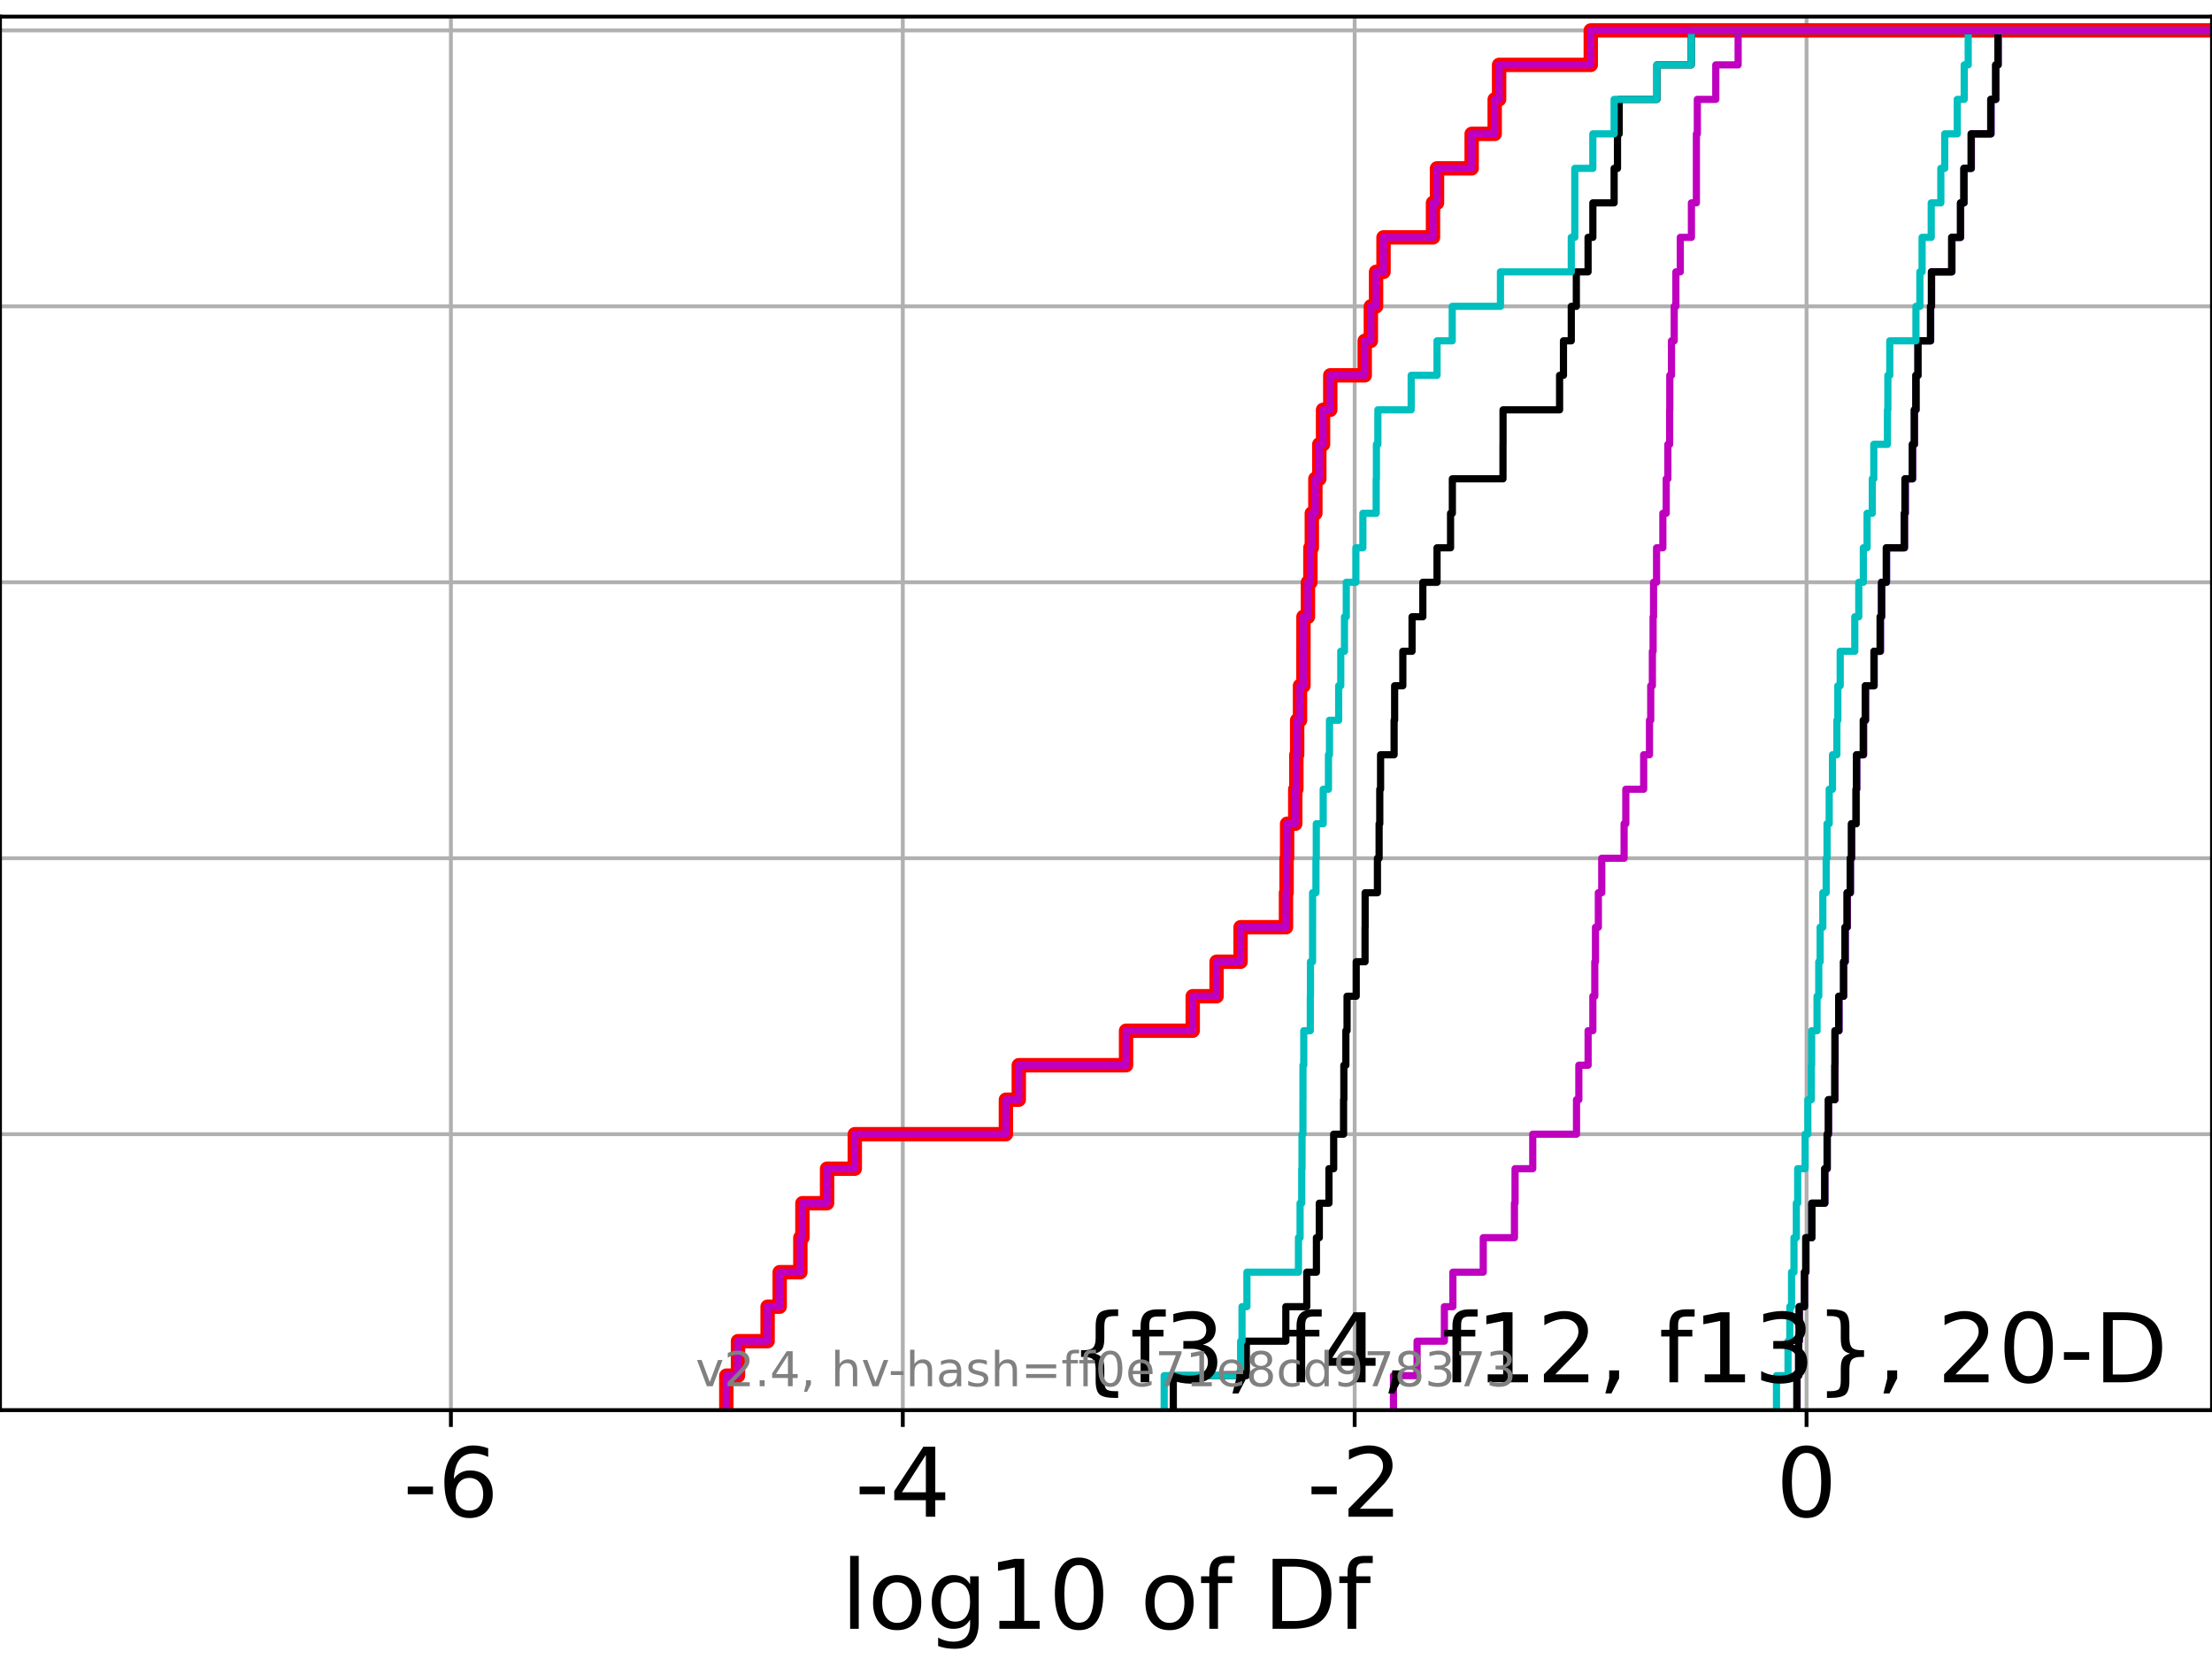 <?xml version="1.0" encoding="utf-8" standalone="no"?>
<!DOCTYPE svg PUBLIC "-//W3C//DTD SVG 1.1//EN"
  "http://www.w3.org/Graphics/SVG/1.1/DTD/svg11.dtd">
<!-- Created with matplotlib (https://matplotlib.org/) -->
<svg height="345.6pt" version="1.1" viewBox="0 0 460.8 345.6" width="460.8pt" xmlns="http://www.w3.org/2000/svg" xmlns:xlink="http://www.w3.org/1999/xlink">
 <defs>
  <style type="text/css">*{stroke-linecap:butt;stroke-linejoin:round;}</style>
 </defs>
 <g id="figure_1">
  <g id="patch_1">
   <path d="M 0 345.6 
L 460.8 345.6 
L 460.8 0 
L 0 0 
z
" style="fill:#ffffff;"/>
  </g>
  <g id="axes_1">
   <g id="patch_2">
    <path d="M 0 293.76 
L 460.8 293.76 
L 460.8 3.456 
L 0 3.456 
z
" style="fill:#ffffff;"/>
   </g>
   <g id="matplotlib.axis_1">
    <g id="xtick_1">
     <g id="line2d_1">
      <path clip-path="url(#pca3b26cb88)" d="M 93.932 293.76 
L 93.932 3.456 
" style="fill:none;stroke:#b0b0b0;stroke-linecap:square;stroke-width:0.8;"/>
     </g>
     <g id="line2d_2">
      <defs>
       <path d="M 0 0 
L 0 3.5 
" id="m9c72137c61" style="stroke:#000000;stroke-width:0.8;"/>
      </defs>
      <g>
       <use style="stroke:#000000;stroke-width:0.8;" x="93.932" xlink:href="#m9c72137c61" y="293.76"/>
      </g>
     </g>
     <g id="text_1">
      <!-- -6 -->
      <g transform="translate(83.962 315.957)scale(0.2 -0.2)">
       <defs>
        <path d="M 4.891 31.391 
L 31.203 31.391 
L 31.203 23.391 
L 4.891 23.391 
z
" id="DejaVuSans-45"/>
        <path d="M 33.016 40.375 
Q 26.375 40.375 22.484 35.828 
Q 18.609 31.297 18.609 23.391 
Q 18.609 15.531 22.484 10.953 
Q 26.375 6.391 33.016 6.391 
Q 39.656 6.391 43.531 10.953 
Q 47.406 15.531 47.406 23.391 
Q 47.406 31.297 43.531 35.828 
Q 39.656 40.375 33.016 40.375 
z
M 52.594 71.297 
L 52.594 62.312 
Q 48.875 64.062 45.094 64.984 
Q 41.312 65.922 37.594 65.922 
Q 27.828 65.922 22.672 59.328 
Q 17.531 52.734 16.797 39.406 
Q 19.672 43.656 24.016 45.922 
Q 28.375 48.188 33.594 48.188 
Q 44.578 48.188 50.953 41.516 
Q 57.328 34.859 57.328 23.391 
Q 57.328 12.156 50.688 5.359 
Q 44.047 -1.422 33.016 -1.422 
Q 20.359 -1.422 13.672 8.266 
Q 6.984 17.969 6.984 36.375 
Q 6.984 53.656 15.188 63.938 
Q 23.391 74.219 37.203 74.219 
Q 40.922 74.219 44.703 73.484 
Q 48.484 72.75 52.594 71.297 
z
" id="DejaVuSans-54"/>
       </defs>
       <use xlink:href="#DejaVuSans-45"/>
       <use x="36.084" xlink:href="#DejaVuSans-54"/>
      </g>
     </g>
    </g>
    <g id="xtick_2">
     <g id="line2d_3">
      <path clip-path="url(#pca3b26cb88)" d="M 188.067 293.76 
L 188.067 3.456 
" style="fill:none;stroke:#b0b0b0;stroke-linecap:square;stroke-width:0.8;"/>
     </g>
     <g id="line2d_4">
      <g>
       <use style="stroke:#000000;stroke-width:0.8;" x="188.067" xlink:href="#m9c72137c61" y="293.76"/>
      </g>
     </g>
     <g id="text_2">
      <!-- -4 -->
      <g transform="translate(178.097 315.957)scale(0.2 -0.2)">
       <defs>
        <path d="M 37.797 64.312 
L 12.891 25.391 
L 37.797 25.391 
z
M 35.203 72.906 
L 47.609 72.906 
L 47.609 25.391 
L 58.016 25.391 
L 58.016 17.188 
L 47.609 17.188 
L 47.609 0 
L 37.797 0 
L 37.797 17.188 
L 4.891 17.188 
L 4.891 26.703 
z
" id="DejaVuSans-52"/>
       </defs>
       <use xlink:href="#DejaVuSans-45"/>
       <use x="36.084" xlink:href="#DejaVuSans-52"/>
      </g>
     </g>
    </g>
    <g id="xtick_3">
     <g id="line2d_5">
      <path clip-path="url(#pca3b26cb88)" d="M 282.202 293.76 
L 282.202 3.456 
" style="fill:none;stroke:#b0b0b0;stroke-linecap:square;stroke-width:0.8;"/>
     </g>
     <g id="line2d_6">
      <g>
       <use style="stroke:#000000;stroke-width:0.8;" x="282.202" xlink:href="#m9c72137c61" y="293.76"/>
      </g>
     </g>
     <g id="text_3">
      <!-- -2 -->
      <g transform="translate(272.232 315.957)scale(0.2 -0.2)">
       <defs>
        <path d="M 19.188 8.297 
L 53.609 8.297 
L 53.609 0 
L 7.328 0 
L 7.328 8.297 
Q 12.938 14.109 22.625 23.891 
Q 32.328 33.688 34.812 36.531 
Q 39.547 41.844 41.422 45.531 
Q 43.312 49.219 43.312 52.781 
Q 43.312 58.594 39.234 62.25 
Q 35.156 65.922 28.609 65.922 
Q 23.969 65.922 18.812 64.312 
Q 13.672 62.703 7.812 59.422 
L 7.812 69.391 
Q 13.766 71.781 18.938 73 
Q 24.125 74.219 28.422 74.219 
Q 39.75 74.219 46.484 68.547 
Q 53.219 62.891 53.219 53.422 
Q 53.219 48.922 51.531 44.891 
Q 49.859 40.875 45.406 35.406 
Q 44.188 33.984 37.641 27.219 
Q 31.109 20.453 19.188 8.297 
z
" id="DejaVuSans-50"/>
       </defs>
       <use xlink:href="#DejaVuSans-45"/>
       <use x="36.084" xlink:href="#DejaVuSans-50"/>
      </g>
     </g>
    </g>
    <g id="xtick_4">
     <g id="line2d_7">
      <path clip-path="url(#pca3b26cb88)" d="M 376.338 293.76 
L 376.338 3.456 
" style="fill:none;stroke:#b0b0b0;stroke-linecap:square;stroke-width:0.8;"/>
     </g>
     <g id="line2d_8">
      <g>
       <use style="stroke:#000000;stroke-width:0.8;" x="376.338" xlink:href="#m9c72137c61" y="293.76"/>
      </g>
     </g>
     <g id="text_4">
      <!-- 0 -->
      <g transform="translate(369.975 315.957)scale(0.2 -0.2)">
       <defs>
        <path d="M 31.781 66.406 
Q 24.172 66.406 20.328 58.906 
Q 16.5 51.422 16.5 36.375 
Q 16.5 21.391 20.328 13.891 
Q 24.172 6.391 31.781 6.391 
Q 39.453 6.391 43.281 13.891 
Q 47.125 21.391 47.125 36.375 
Q 47.125 51.422 43.281 58.906 
Q 39.453 66.406 31.781 66.406 
z
M 31.781 74.219 
Q 44.047 74.219 50.516 64.516 
Q 56.984 54.828 56.984 36.375 
Q 56.984 17.969 50.516 8.266 
Q 44.047 -1.422 31.781 -1.422 
Q 19.531 -1.422 13.062 8.266 
Q 6.594 17.969 6.594 36.375 
Q 6.594 54.828 13.062 64.516 
Q 19.531 74.219 31.781 74.219 
z
" id="DejaVuSans-48"/>
       </defs>
       <use xlink:href="#DejaVuSans-48"/>
      </g>
     </g>
    </g>
    <g id="text_5">
     <!-- log10 of Df -->
     <g transform="translate(175.214 339.313)scale(0.2 -0.2)">
      <defs>
       <path d="M 9.422 75.984 
L 18.406 75.984 
L 18.406 0 
L 9.422 0 
z
" id="DejaVuSans-108"/>
       <path d="M 30.609 48.391 
Q 23.391 48.391 19.188 42.75 
Q 14.984 37.109 14.984 27.297 
Q 14.984 17.484 19.156 11.844 
Q 23.344 6.203 30.609 6.203 
Q 37.797 6.203 41.984 11.859 
Q 46.188 17.531 46.188 27.297 
Q 46.188 37.016 41.984 42.703 
Q 37.797 48.391 30.609 48.391 
z
M 30.609 56 
Q 42.328 56 49.016 48.375 
Q 55.719 40.766 55.719 27.297 
Q 55.719 13.875 49.016 6.219 
Q 42.328 -1.422 30.609 -1.422 
Q 18.844 -1.422 12.172 6.219 
Q 5.516 13.875 5.516 27.297 
Q 5.516 40.766 12.172 48.375 
Q 18.844 56 30.609 56 
z
" id="DejaVuSans-111"/>
       <path d="M 45.406 27.984 
Q 45.406 37.75 41.375 43.109 
Q 37.359 48.484 30.078 48.484 
Q 22.859 48.484 18.828 43.109 
Q 14.797 37.75 14.797 27.984 
Q 14.797 18.266 18.828 12.891 
Q 22.859 7.516 30.078 7.516 
Q 37.359 7.516 41.375 12.891 
Q 45.406 18.266 45.406 27.984 
z
M 54.391 6.781 
Q 54.391 -7.172 48.188 -13.984 
Q 42 -20.797 29.203 -20.797 
Q 24.469 -20.797 20.266 -20.094 
Q 16.062 -19.391 12.109 -17.922 
L 12.109 -9.188 
Q 16.062 -11.328 19.922 -12.344 
Q 23.781 -13.375 27.781 -13.375 
Q 36.625 -13.375 41.016 -8.766 
Q 45.406 -4.156 45.406 5.172 
L 45.406 9.625 
Q 42.625 4.781 38.281 2.391 
Q 33.938 0 27.875 0 
Q 17.828 0 11.672 7.656 
Q 5.516 15.328 5.516 27.984 
Q 5.516 40.672 11.672 48.328 
Q 17.828 56 27.875 56 
Q 33.938 56 38.281 53.609 
Q 42.625 51.219 45.406 46.391 
L 45.406 54.688 
L 54.391 54.688 
z
" id="DejaVuSans-103"/>
       <path d="M 12.406 8.297 
L 28.516 8.297 
L 28.516 63.922 
L 10.984 60.406 
L 10.984 69.391 
L 28.422 72.906 
L 38.281 72.906 
L 38.281 8.297 
L 54.391 8.297 
L 54.391 0 
L 12.406 0 
z
" id="DejaVuSans-49"/>
       <path id="DejaVuSans-32"/>
       <path d="M 37.109 75.984 
L 37.109 68.5 
L 28.516 68.5 
Q 23.688 68.5 21.797 66.547 
Q 19.922 64.594 19.922 59.516 
L 19.922 54.688 
L 34.719 54.688 
L 34.719 47.703 
L 19.922 47.703 
L 19.922 0 
L 10.891 0 
L 10.891 47.703 
L 2.297 47.703 
L 2.297 54.688 
L 10.891 54.688 
L 10.891 58.5 
Q 10.891 67.625 15.141 71.797 
Q 19.391 75.984 28.609 75.984 
z
" id="DejaVuSans-102"/>
       <path d="M 19.672 64.797 
L 19.672 8.109 
L 31.594 8.109 
Q 46.688 8.109 53.688 14.938 
Q 60.688 21.781 60.688 36.531 
Q 60.688 51.172 53.688 57.984 
Q 46.688 64.797 31.594 64.797 
z
M 9.812 72.906 
L 30.078 72.906 
Q 51.266 72.906 61.172 64.094 
Q 71.094 55.281 71.094 36.531 
Q 71.094 17.672 61.125 8.828 
Q 51.172 0 30.078 0 
L 9.812 0 
z
" id="DejaVuSans-68"/>
      </defs>
      <use xlink:href="#DejaVuSans-108"/>
      <use x="27.783" xlink:href="#DejaVuSans-111"/>
      <use x="88.965" xlink:href="#DejaVuSans-103"/>
      <use x="152.441" xlink:href="#DejaVuSans-49"/>
      <use x="216.064" xlink:href="#DejaVuSans-48"/>
      <use x="279.688" xlink:href="#DejaVuSans-32"/>
      <use x="311.475" xlink:href="#DejaVuSans-111"/>
      <use x="372.656" xlink:href="#DejaVuSans-102"/>
      <use x="407.861" xlink:href="#DejaVuSans-32"/>
      <use x="439.648" xlink:href="#DejaVuSans-68"/>
      <use x="516.65" xlink:href="#DejaVuSans-102"/>
     </g>
    </g>
   </g>
   <g id="matplotlib.axis_2">
    <g id="ytick_1">
     <g id="line2d_9">
      <path clip-path="url(#pca3b26cb88)" d="M 0 293.76 
L 460.8 293.76 
" style="fill:none;stroke:#b0b0b0;stroke-linecap:square;stroke-width:0.8;"/>
     </g>
     <g id="line2d_10">
      <defs>
       <path d="M 0 0 
L -3.5 0 
" id="mf4244e0f0a" style="stroke:#000000;stroke-width:0.8;"/>
      </defs>
      <g>
       <use style="stroke:#000000;stroke-width:0.8;" x="0" xlink:href="#mf4244e0f0a" y="293.76"/>
      </g>
     </g>
    </g>
    <g id="ytick_2">
     <g id="line2d_11">
      <path clip-path="url(#pca3b26cb88)" d="M 0 236.274 
L 460.8 236.274 
" style="fill:none;stroke:#b0b0b0;stroke-linecap:square;stroke-width:0.8;"/>
     </g>
     <g id="line2d_12">
      <g>
       <use style="stroke:#000000;stroke-width:0.8;" x="0" xlink:href="#mf4244e0f0a" y="236.274"/>
      </g>
     </g>
    </g>
    <g id="ytick_3">
     <g id="line2d_13">
      <path clip-path="url(#pca3b26cb88)" d="M 0 178.788 
L 460.8 178.788 
" style="fill:none;stroke:#b0b0b0;stroke-linecap:square;stroke-width:0.8;"/>
     </g>
     <g id="line2d_14">
      <g>
       <use style="stroke:#000000;stroke-width:0.8;" x="0" xlink:href="#mf4244e0f0a" y="178.788"/>
      </g>
     </g>
    </g>
    <g id="ytick_4">
     <g id="line2d_15">
      <path clip-path="url(#pca3b26cb88)" d="M 0 121.302 
L 460.8 121.302 
" style="fill:none;stroke:#b0b0b0;stroke-linecap:square;stroke-width:0.8;"/>
     </g>
     <g id="line2d_16">
      <g>
       <use style="stroke:#000000;stroke-width:0.8;" x="0" xlink:href="#mf4244e0f0a" y="121.302"/>
      </g>
     </g>
    </g>
    <g id="ytick_5">
     <g id="line2d_17">
      <path clip-path="url(#pca3b26cb88)" d="M 0 63.816 
L 460.8 63.816 
" style="fill:none;stroke:#b0b0b0;stroke-linecap:square;stroke-width:0.8;"/>
     </g>
     <g id="line2d_18">
      <g>
       <use style="stroke:#000000;stroke-width:0.8;" x="0" xlink:href="#mf4244e0f0a" y="63.816"/>
      </g>
     </g>
    </g>
    <g id="ytick_6">
     <g id="line2d_19">
      <path clip-path="url(#pca3b26cb88)" d="M 0 6.33 
L 460.8 6.33 
" style="fill:none;stroke:#b0b0b0;stroke-linecap:square;stroke-width:0.8;"/>
     </g>
     <g id="line2d_20">
      <g>
       <use style="stroke:#000000;stroke-width:0.8;" x="0" xlink:href="#mf4244e0f0a" y="6.33"/>
      </g>
     </g>
    </g>
   </g>
   <g id="line2d_21">
    <path clip-path="url(#pca3b26cb88)" d="M 151.308 293.76 
L 151.308 286.574 
L 153.737 286.574 
L 153.737 279.389 
L 159.906 279.389 
L 159.906 272.203 
L 162.425 272.203 
L 162.425 265.017 
L 166.727 265.017 
L 166.727 257.831 
L 167.158 257.831 
L 167.158 250.646 
L 172.293 250.646 
L 172.293 243.46 
L 178.069 243.46 
L 178.069 236.274 
L 209.548 236.274 
L 209.548 229.088 
L 212.233 229.088 
L 212.233 221.903 
L 234.581 221.903 
L 234.581 214.717 
L 248.466 214.717 
L 248.466 207.531 
L 253.434 207.531 
L 253.434 200.345 
L 258.436 200.345 
L 258.436 193.16 
L 267.894 193.16 
L 267.894 185.974 
L 268.021 185.974 
L 268.021 178.788 
L 268.125 178.788 
L 268.125 171.602 
L 269.825 171.602 
L 269.825 164.417 
L 270.054 164.417 
L 270.054 157.231 
L 270.22 157.231 
L 270.22 150.045 
L 270.814 150.045 
L 270.814 142.859 
L 271.531 142.859 
L 271.531 135.674 
L 271.534 135.674 
L 271.534 128.488 
L 272.47 128.488 
L 272.47 121.302 
L 272.98 121.302 
L 272.98 114.116 
L 273.274 114.116 
L 273.274 106.931 
L 274.015 106.931 
L 274.015 99.745 
L 274.838 99.745 
L 274.838 92.559 
L 275.615 92.559 
L 275.615 85.373 
L 277.12 85.373 
L 277.12 78.188 
L 284.299 78.188 
L 284.299 71.002 
L 285.576 71.002 
L 285.576 63.816 
L 286.663 63.816 
L 286.663 56.63 
L 288.212 56.63 
L 288.212 49.445 
L 298.52 49.445 
L 298.52 42.259 
L 299.354 42.259 
L 299.354 35.073 
L 306.574 35.073 
L 306.574 27.888 
L 311.374 27.888 
L 311.374 20.702 
L 312.289 20.702 
L 312.289 13.516 
L 331.388 13.516 
L 331.388 6.33 
L 331.388 6.33 
L 331.388 6.33 
L 460.8 6.33 
" style="fill:none;stroke:#ff0000;stroke-linecap:square;stroke-width:3;"/>
   </g>
   <g id="line2d_22">
    <path clip-path="url(#pca3b26cb88)" d="M 374.362 293.76 
L 374.362 286.574 
L 374.708 286.574 
L 374.708 279.389 
L 374.818 279.389 
L 374.818 272.203 
L 375.906 272.203 
L 375.906 265.017 
L 376.216 265.017 
L 376.216 257.831 
L 377.457 257.831 
L 377.457 250.646 
L 380.147 250.646 
L 380.147 243.46 
L 380.656 243.46 
L 380.656 236.274 
L 380.935 236.274 
L 380.935 229.088 
L 382.255 229.088 
L 382.255 221.903 
L 382.284 221.903 
L 382.284 214.717 
L 383.108 214.717 
L 383.108 207.531 
L 384.074 207.531 
L 384.074 200.345 
L 384.403 200.345 
L 384.403 193.16 
L 384.824 193.16 
L 384.824 185.974 
L 385.48 185.974 
L 385.48 178.788 
L 385.732 178.788 
L 385.732 171.602 
L 386.7 171.602 
L 386.7 164.417 
L 386.794 164.417 
L 386.794 157.231 
L 388.223 157.231 
L 388.223 150.045 
L 388.64 150.045 
L 388.64 142.859 
L 390.42 142.859 
L 390.42 135.674 
L 391.745 135.674 
L 391.745 128.488 
L 391.971 128.488 
L 391.971 121.302 
L 393.009 121.302 
L 393.009 114.116 
L 396.743 114.116 
L 396.743 106.931 
L 396.93 106.931 
L 396.93 99.745 
L 398.446 99.745 
L 398.446 92.559 
L 398.838 92.559 
L 398.838 85.373 
L 399.181 85.373 
L 399.181 78.188 
L 399.589 78.188 
L 399.589 71.002 
L 402.191 71.002 
L 402.191 63.816 
L 402.38 63.816 
L 402.38 56.63 
L 406.628 56.63 
L 406.628 49.445 
L 408.44 49.445 
L 408.44 42.259 
L 409.173 42.259 
L 409.173 35.073 
L 410.668 35.073 
L 410.668 27.888 
L 414.779 27.888 
L 414.779 20.702 
L 415.791 20.702 
L 415.791 13.516 
L 416.272 13.516 
L 416.272 6.33 
L 416.272 6.33 
L 416.272 6.33 
L 460.8 6.33 
" style="fill:none;stroke:#00bfbf;stroke-linecap:square;stroke-width:1.5;"/>
   </g>
   <g id="line2d_23">
    <path clip-path="url(#pca3b26cb88)" d="M 374.362 293.76 
L 374.362 286.574 
L 374.708 286.574 
L 374.708 279.389 
L 374.818 279.389 
L 374.818 272.203 
L 375.906 272.203 
L 375.906 265.017 
L 376.216 265.017 
L 376.216 257.831 
L 377.457 257.831 
L 377.457 250.646 
L 380.147 250.646 
L 380.147 243.46 
L 380.656 243.46 
L 380.656 236.274 
L 380.935 236.274 
L 380.935 229.088 
L 382.255 229.088 
L 382.255 221.903 
L 382.284 221.903 
L 382.284 214.717 
L 383.108 214.717 
L 383.108 207.531 
L 384.074 207.531 
L 384.074 200.345 
L 384.403 200.345 
L 384.403 193.16 
L 384.824 193.16 
L 384.824 185.974 
L 385.48 185.974 
L 385.48 178.788 
L 385.732 178.788 
L 385.732 171.602 
L 386.7 171.602 
L 386.7 164.417 
L 386.794 164.417 
L 386.794 157.231 
L 388.223 157.231 
L 388.223 150.045 
L 388.64 150.045 
L 388.64 142.859 
L 390.42 142.859 
L 390.42 135.674 
L 391.745 135.674 
L 391.745 128.488 
L 391.971 128.488 
L 391.971 121.302 
L 393.009 121.302 
L 393.009 114.116 
L 396.743 114.116 
L 396.743 106.931 
L 396.93 106.931 
L 396.93 99.745 
L 398.446 99.745 
L 398.446 92.559 
L 398.838 92.559 
L 398.838 85.373 
L 399.181 85.373 
L 399.181 78.188 
L 399.589 78.188 
L 399.589 71.002 
L 402.191 71.002 
L 402.191 63.816 
L 402.38 63.816 
L 402.38 56.63 
L 406.628 56.63 
L 406.628 49.445 
L 408.44 49.445 
L 408.44 42.259 
L 409.173 42.259 
L 409.173 35.073 
L 410.668 35.073 
L 410.668 27.888 
L 414.779 27.888 
L 414.779 20.702 
L 415.791 20.702 
L 415.791 13.516 
L 416.272 13.516 
L 416.272 6.33 
L 416.272 6.33 
L 416.272 6.33 
L 460.8 6.33 
" style="fill:none;stroke:#bf00bf;stroke-linecap:square;stroke-width:1.5;"/>
   </g>
   <g id="line2d_24">
    <path clip-path="url(#pca3b26cb88)" d="M 374.312 293.76 
L 374.312 286.574 
L 374.695 286.574 
L 374.695 279.389 
L 374.804 279.389 
L 374.804 272.203 
L 375.9 272.203 
L 375.9 265.017 
L 376.158 265.017 
L 376.158 257.831 
L 377.425 257.831 
L 377.425 250.646 
L 380.118 250.646 
L 380.118 243.46 
L 380.612 243.46 
L 380.612 236.274 
L 380.87 236.274 
L 380.87 229.088 
L 382.222 229.088 
L 382.222 221.903 
L 382.247 221.903 
L 382.247 214.717 
L 383.031 214.717 
L 383.031 207.531 
L 384.041 207.531 
L 384.041 200.345 
L 384.345 200.345 
L 384.345 193.16 
L 384.77 193.16 
L 384.77 185.974 
L 385.432 185.974 
L 385.432 178.788 
L 385.691 178.788 
L 385.691 171.602 
L 386.625 171.602 
L 386.625 164.417 
L 386.737 164.417 
L 386.737 157.231 
L 388.145 157.231 
L 388.145 150.045 
L 388.571 150.045 
L 388.571 142.859 
L 390.374 142.859 
L 390.374 135.674 
L 391.655 135.674 
L 391.655 128.488 
L 391.96 128.488 
L 391.96 121.302 
L 392.939 121.302 
L 392.939 114.116 
L 396.702 114.116 
L 396.702 106.931 
L 396.831 106.931 
L 396.831 99.745 
L 398.368 99.745 
L 398.368 92.559 
L 398.776 92.559 
L 398.776 85.373 
L 399.092 85.373 
L 399.092 78.188 
L 399.525 78.188 
L 399.525 71.002 
L 402.154 71.002 
L 402.154 63.816 
L 402.344 63.816 
L 402.344 56.63 
L 406.557 56.63 
L 406.557 49.445 
L 408.402 49.445 
L 408.402 42.259 
L 409.092 42.259 
L 409.092 35.073 
L 410.617 35.073 
L 410.617 27.888 
L 414.703 27.888 
L 414.703 20.702 
L 415.72 20.702 
L 415.72 13.516 
L 416.204 13.516 
L 416.204 6.33 
L 416.204 6.33 
L 416.204 6.33 
L 460.8 6.33 
" style="fill:none;stroke:#000000;stroke-linecap:square;stroke-width:1.5;"/>
   </g>
   <g id="line2d_25">
    <path clip-path="url(#pca3b26cb88)" d="M 370.078 293.76 
L 370.078 286.574 
L 372.478 286.574 
L 372.478 279.389 
L 372.852 279.389 
L 372.852 272.203 
L 373.212 272.203 
L 373.212 265.017 
L 373.719 265.017 
L 373.719 257.831 
L 374.207 257.831 
L 374.207 250.646 
L 374.491 250.646 
L 374.491 243.46 
L 376.04 243.46 
L 376.04 236.274 
L 376.605 236.274 
L 376.605 229.088 
L 377.336 229.088 
L 377.336 221.903 
L 377.4 221.903 
L 377.4 214.717 
L 378.524 214.717 
L 378.524 207.531 
L 378.883 207.531 
L 378.883 200.345 
L 379.171 200.345 
L 379.171 193.16 
L 379.729 193.16 
L 379.729 185.974 
L 380.426 185.974 
L 380.426 178.788 
L 380.608 178.788 
L 380.608 171.602 
L 381.053 171.602 
L 381.053 164.417 
L 381.738 164.417 
L 381.738 157.231 
L 382.656 157.231 
L 382.656 150.045 
L 382.854 150.045 
L 382.854 142.859 
L 383.345 142.859 
L 383.345 135.674 
L 386.385 135.674 
L 386.385 128.488 
L 387.216 128.488 
L 387.216 121.302 
L 388.167 121.302 
L 388.167 114.116 
L 388.95 114.116 
L 388.95 106.931 
L 390.032 106.931 
L 390.032 99.745 
L 390.345 99.745 
L 390.345 92.559 
L 393.19 92.559 
L 393.19 85.373 
L 393.277 85.373 
L 393.277 78.188 
L 393.678 78.188 
L 393.678 71.002 
L 399.125 71.002 
L 399.125 63.816 
L 399.943 63.816 
L 399.943 56.63 
L 400.406 56.63 
L 400.406 49.445 
L 402.313 49.445 
L 402.313 42.259 
L 404.309 42.259 
L 404.309 35.073 
L 405.123 35.073 
L 405.123 27.888 
L 407.733 27.888 
L 407.733 20.702 
L 409.182 20.702 
L 409.182 13.516 
L 410.014 13.516 
L 410.014 6.33 
L 410.014 6.33 
L 410.014 6.33 
L 460.8 6.33 
" style="fill:none;stroke:#00bfbf;stroke-linecap:square;stroke-width:1.5;"/>
   </g>
   <g id="line2d_26">
    <path clip-path="url(#pca3b26cb88)" d="M 290.283 293.76 
L 290.283 286.574 
L 295.204 286.574 
L 295.204 279.389 
L 300.894 279.389 
L 300.894 272.203 
L 302.666 272.203 
L 302.666 265.017 
L 308.99 265.017 
L 308.99 257.831 
L 315.489 257.831 
L 315.489 250.646 
L 315.613 250.646 
L 315.613 243.46 
L 319.3 243.46 
L 319.3 236.274 
L 328.416 236.274 
L 328.416 229.088 
L 328.901 229.088 
L 328.901 221.903 
L 330.831 221.903 
L 330.831 214.717 
L 331.823 214.717 
L 331.823 207.531 
L 332.225 207.531 
L 332.225 200.345 
L 332.368 200.345 
L 332.368 193.16 
L 332.966 193.16 
L 332.966 185.974 
L 333.674 185.974 
L 333.674 178.788 
L 338.329 178.788 
L 338.329 171.602 
L 338.687 171.602 
L 338.687 164.417 
L 342.404 164.417 
L 342.404 157.231 
L 343.618 157.231 
L 343.618 150.045 
L 343.877 150.045 
L 343.877 142.859 
L 344.22 142.859 
L 344.22 135.674 
L 344.372 135.674 
L 344.372 128.488 
L 344.462 128.488 
L 344.462 121.302 
L 345.094 121.302 
L 345.094 114.116 
L 346.405 114.116 
L 346.405 106.931 
L 347.105 106.931 
L 347.105 99.745 
L 347.451 99.745 
L 347.451 92.559 
L 347.816 92.559 
L 347.816 85.373 
L 347.848 85.373 
L 347.848 78.188 
L 348.203 78.188 
L 348.203 71.002 
L 348.769 71.002 
L 348.769 63.816 
L 349.118 63.816 
L 349.118 56.63 
L 350.035 56.63 
L 350.035 49.445 
L 352.354 49.445 
L 352.354 42.259 
L 353.39 42.259 
L 353.39 35.073 
L 353.391 35.073 
L 353.391 27.888 
L 353.586 27.888 
L 353.586 20.702 
L 357.427 20.702 
L 357.427 13.516 
L 362.084 13.516 
L 362.084 6.33 
L 362.084 6.33 
L 362.084 6.33 
L 460.8 6.33 
" style="fill:none;stroke:#bf00bf;stroke-linecap:square;stroke-width:1.5;"/>
   </g>
   <g id="line2d_27">
    <path clip-path="url(#pca3b26cb88)" d="M 244.419 293.76 
L 244.419 286.574 
L 259.633 286.574 
L 259.633 279.389 
L 267.863 279.389 
L 267.863 272.203 
L 272.226 272.203 
L 272.226 265.017 
L 274.234 265.017 
L 274.234 257.831 
L 274.835 257.831 
L 274.835 250.646 
L 276.844 250.646 
L 276.844 243.46 
L 277.829 243.46 
L 277.829 236.274 
L 279.888 236.274 
L 279.888 229.088 
L 279.947 229.088 
L 279.947 221.903 
L 280.368 221.903 
L 280.368 214.717 
L 280.618 214.717 
L 280.618 207.531 
L 282.524 207.531 
L 282.524 200.345 
L 284.363 200.345 
L 284.363 193.16 
L 284.383 193.16 
L 284.383 185.974 
L 286.946 185.974 
L 286.946 178.788 
L 287.293 178.788 
L 287.293 171.602 
L 287.433 171.602 
L 287.433 164.417 
L 287.6 164.417 
L 287.6 157.231 
L 290.418 157.231 
L 290.418 150.045 
L 290.528 150.045 
L 290.528 142.859 
L 292.234 142.859 
L 292.234 135.674 
L 294.156 135.674 
L 294.156 128.488 
L 296.402 128.488 
L 296.402 121.302 
L 299.36 121.302 
L 299.36 114.116 
L 302.177 114.116 
L 302.177 106.931 
L 302.552 106.931 
L 302.552 99.745 
L 313.098 99.745 
L 313.098 92.559 
L 313.11 92.559 
L 313.11 85.373 
L 324.891 85.373 
L 324.891 78.188 
L 325.698 78.188 
L 325.698 71.002 
L 327.327 71.002 
L 327.327 63.816 
L 328.379 63.816 
L 328.379 56.63 
L 330.824 56.63 
L 330.824 49.445 
L 331.821 49.445 
L 331.821 42.259 
L 336.252 42.259 
L 336.252 35.073 
L 336.956 35.073 
L 336.956 27.888 
L 337.309 27.888 
L 337.309 20.702 
L 345.175 20.702 
L 345.175 13.516 
L 352.323 13.516 
L 352.323 6.33 
L 352.323 6.33 
L 352.323 6.33 
L 460.8 6.33 
" style="fill:none;stroke:#000000;stroke-linecap:square;stroke-width:1.5;"/>
   </g>
   <g id="line2d_28">
    <path clip-path="url(#pca3b26cb88)" d="M 242.522 293.76 
L 242.522 286.574 
L 258.444 286.574 
L 258.444 279.389 
L 258.733 279.389 
L 258.733 272.203 
L 259.755 272.203 
L 259.755 265.017 
L 270.495 265.017 
L 270.495 257.831 
L 270.83 257.831 
L 270.83 250.646 
L 271.172 250.646 
L 271.172 243.46 
L 271.234 243.46 
L 271.234 236.274 
L 271.421 236.274 
L 271.421 229.088 
L 271.434 229.088 
L 271.434 221.903 
L 271.598 221.903 
L 271.598 214.717 
L 272.959 214.717 
L 272.959 207.531 
L 272.997 207.531 
L 272.997 200.345 
L 273.434 200.345 
L 273.434 193.16 
L 273.437 193.16 
L 273.437 185.974 
L 274.138 185.974 
L 274.138 178.788 
L 274.206 178.788 
L 274.206 171.602 
L 275.647 171.602 
L 275.647 164.417 
L 276.745 164.417 
L 276.745 157.231 
L 276.954 157.231 
L 276.954 150.045 
L 278.869 150.045 
L 278.869 142.859 
L 279.305 142.859 
L 279.305 135.674 
L 280.08 135.674 
L 280.08 128.488 
L 280.453 128.488 
L 280.453 121.302 
L 282.455 121.302 
L 282.455 114.116 
L 283.914 114.116 
L 283.914 106.931 
L 286.683 106.931 
L 286.683 99.745 
L 286.735 99.745 
L 286.735 92.559 
L 287.035 92.559 
L 287.035 85.373 
L 293.974 85.373 
L 293.974 78.188 
L 299.36 78.188 
L 299.36 71.002 
L 302.525 71.002 
L 302.525 63.816 
L 312.572 63.816 
L 312.572 56.63 
L 327.327 56.63 
L 327.327 49.445 
L 328.06 49.445 
L 328.06 42.259 
L 328.061 42.259 
L 328.061 35.073 
L 331.817 35.073 
L 331.817 27.888 
L 336.252 27.888 
L 336.252 20.702 
L 345.156 20.702 
L 345.156 13.516 
L 352.323 13.516 
L 352.323 6.33 
L 352.323 6.33 
L 352.323 6.33 
L 460.8 6.33 
" style="fill:none;stroke:#00bfbf;stroke-linecap:square;stroke-width:1.5;"/>
   </g>
   <g id="line2d_29">
    <path clip-path="url(#pca3b26cb88)" d="M 151.308 293.76 
L 151.308 286.574 
L 153.737 286.574 
L 153.737 279.389 
L 159.906 279.389 
L 159.906 272.203 
L 162.425 272.203 
L 162.425 265.017 
L 166.727 265.017 
L 166.727 257.831 
L 167.158 257.831 
L 167.158 250.646 
L 172.293 250.646 
L 172.293 243.46 
L 178.069 243.46 
L 178.069 236.274 
L 209.548 236.274 
L 209.548 229.088 
L 212.233 229.088 
L 212.233 221.903 
L 234.581 221.903 
L 234.581 214.717 
L 248.466 214.717 
L 248.466 207.531 
L 253.434 207.531 
L 253.434 200.345 
L 258.436 200.345 
L 258.436 193.16 
L 267.894 193.16 
L 267.894 185.974 
L 268.021 185.974 
L 268.021 178.788 
L 268.125 178.788 
L 268.125 171.602 
L 269.825 171.602 
L 269.825 164.417 
L 270.054 164.417 
L 270.054 157.231 
L 270.22 157.231 
L 270.22 150.045 
L 270.814 150.045 
L 270.814 142.859 
L 271.531 142.859 
L 271.531 135.674 
L 271.534 135.674 
L 271.534 128.488 
L 272.47 128.488 
L 272.47 121.302 
L 272.98 121.302 
L 272.98 114.116 
L 273.274 114.116 
L 273.274 106.931 
L 274.015 106.931 
L 274.015 99.745 
L 274.838 99.745 
L 274.838 92.559 
L 275.615 92.559 
L 275.615 85.373 
L 277.12 85.373 
L 277.12 78.188 
L 284.299 78.188 
L 284.299 71.002 
L 285.576 71.002 
L 285.576 63.816 
L 286.663 63.816 
L 286.663 56.63 
L 288.212 56.63 
L 288.212 49.445 
L 298.52 49.445 
L 298.52 42.259 
L 299.354 42.259 
L 299.354 35.073 
L 306.574 35.073 
L 306.574 27.888 
L 311.374 27.888 
L 311.374 20.702 
L 312.289 20.702 
L 312.289 13.516 
L 331.388 13.516 
L 331.388 6.33 
L 331.388 6.33 
L 331.388 6.33 
L 460.8 6.33 
" style="fill:none;stroke:#bf00bf;stroke-linecap:square;stroke-width:1.5;"/>
   </g>
   <g id="patch_3">
    <path d="M 0 293.76 
L 0 3.456 
" style="fill:none;stroke:#000000;stroke-linecap:square;stroke-linejoin:miter;stroke-width:0.8;"/>
   </g>
   <g id="patch_4">
    <path d="M 460.8 293.76 
L 460.8 3.456 
" style="fill:none;stroke:#000000;stroke-linecap:square;stroke-linejoin:miter;stroke-width:0.8;"/>
   </g>
   <g id="patch_5">
    <path d="M -0 293.76 
L 460.8 293.76 
" style="fill:none;stroke:#000000;stroke-linecap:square;stroke-linejoin:miter;stroke-width:0.8;"/>
   </g>
   <g id="patch_6">
    <path d="M -0 3.456 
L 460.8 3.456 
" style="fill:none;stroke:#000000;stroke-linecap:square;stroke-linejoin:miter;stroke-width:0.8;"/>
   </g>
   <g id="text_6">
    <!-- {f3, f4, f12, f13}, 20-D -->
    <g transform="translate(222.706 287.954)scale(0.2 -0.2)">
     <defs>
      <path d="M 51.125 -9.281 
L 51.125 -16.312 
L 48.094 -16.312 
Q 35.938 -16.312 31.812 -12.688 
Q 27.688 -9.078 27.688 1.703 
L 27.688 13.375 
Q 27.688 20.75 25.047 23.578 
Q 22.406 26.422 15.484 26.422 
L 12.5 26.422 
L 12.5 33.406 
L 15.484 33.406 
Q 22.469 33.406 25.078 36.203 
Q 27.688 39.016 27.688 46.297 
L 27.688 58.016 
Q 27.688 68.797 31.812 72.391 
Q 35.938 75.984 48.094 75.984 
L 51.125 75.984 
L 51.125 69 
L 47.797 69 
Q 40.922 69 38.812 66.844 
Q 36.719 64.703 36.719 57.812 
L 36.719 45.703 
Q 36.719 38.031 34.5 34.562 
Q 32.281 31.109 26.906 29.891 
Q 32.328 28.562 34.516 25.094 
Q 36.719 21.625 36.719 14.016 
L 36.719 1.906 
Q 36.719 -4.984 38.812 -7.125 
Q 40.922 -9.281 47.797 -9.281 
z
" id="DejaVuSans-123"/>
      <path d="M 40.578 39.312 
Q 47.656 37.797 51.625 33 
Q 55.609 28.219 55.609 21.188 
Q 55.609 10.406 48.188 4.484 
Q 40.766 -1.422 27.094 -1.422 
Q 22.516 -1.422 17.656 -0.516 
Q 12.797 0.391 7.625 2.203 
L 7.625 11.719 
Q 11.719 9.328 16.594 8.109 
Q 21.484 6.891 26.812 6.891 
Q 36.078 6.891 40.938 10.547 
Q 45.797 14.203 45.797 21.188 
Q 45.797 27.641 41.281 31.266 
Q 36.766 34.906 28.719 34.906 
L 20.219 34.906 
L 20.219 43.016 
L 29.109 43.016 
Q 36.375 43.016 40.234 45.922 
Q 44.094 48.828 44.094 54.297 
Q 44.094 59.906 40.109 62.906 
Q 36.141 65.922 28.719 65.922 
Q 24.656 65.922 20.016 65.031 
Q 15.375 64.156 9.812 62.312 
L 9.812 71.094 
Q 15.438 72.656 20.344 73.438 
Q 25.25 74.219 29.594 74.219 
Q 40.828 74.219 47.359 69.109 
Q 53.906 64.016 53.906 55.328 
Q 53.906 49.266 50.438 45.094 
Q 46.969 40.922 40.578 39.312 
z
" id="DejaVuSans-51"/>
      <path d="M 11.719 12.406 
L 22.016 12.406 
L 22.016 4 
L 14.016 -11.625 
L 7.719 -11.625 
L 11.719 4 
z
" id="DejaVuSans-44"/>
      <path d="M 12.5 -9.281 
L 15.922 -9.281 
Q 22.75 -9.281 24.828 -7.172 
Q 26.906 -5.078 26.906 1.906 
L 26.906 14.016 
Q 26.906 21.625 29.094 25.094 
Q 31.297 28.562 36.719 29.891 
Q 31.297 31.109 29.094 34.562 
Q 26.906 38.031 26.906 45.703 
L 26.906 57.812 
Q 26.906 64.75 24.828 66.875 
Q 22.75 69 15.922 69 
L 12.5 69 
L 12.5 75.984 
L 15.578 75.984 
Q 27.734 75.984 31.812 72.391 
Q 35.891 68.797 35.891 58.016 
L 35.891 46.297 
Q 35.891 39.016 38.516 36.203 
Q 41.156 33.406 48.094 33.406 
L 51.125 33.406 
L 51.125 26.422 
L 48.094 26.422 
Q 41.156 26.422 38.516 23.578 
Q 35.891 20.75 35.891 13.375 
L 35.891 1.703 
Q 35.891 -9.078 31.812 -12.688 
Q 27.734 -16.312 15.578 -16.312 
L 12.5 -16.312 
z
" id="DejaVuSans-125"/>
     </defs>
     <use xlink:href="#DejaVuSans-123"/>
     <use x="63.623" xlink:href="#DejaVuSans-102"/>
     <use x="98.828" xlink:href="#DejaVuSans-51"/>
     <use x="162.451" xlink:href="#DejaVuSans-44"/>
     <use x="194.238" xlink:href="#DejaVuSans-32"/>
     <use x="226.025" xlink:href="#DejaVuSans-102"/>
     <use x="261.23" xlink:href="#DejaVuSans-52"/>
     <use x="324.854" xlink:href="#DejaVuSans-44"/>
     <use x="356.641" xlink:href="#DejaVuSans-32"/>
     <use x="388.428" xlink:href="#DejaVuSans-102"/>
     <use x="423.633" xlink:href="#DejaVuSans-49"/>
     <use x="487.256" xlink:href="#DejaVuSans-50"/>
     <use x="550.879" xlink:href="#DejaVuSans-44"/>
     <use x="582.666" xlink:href="#DejaVuSans-32"/>
     <use x="614.453" xlink:href="#DejaVuSans-102"/>
     <use x="649.658" xlink:href="#DejaVuSans-49"/>
     <use x="713.281" xlink:href="#DejaVuSans-51"/>
     <use x="776.904" xlink:href="#DejaVuSans-125"/>
     <use x="840.527" xlink:href="#DejaVuSans-44"/>
     <use x="872.314" xlink:href="#DejaVuSans-32"/>
     <use x="904.102" xlink:href="#DejaVuSans-50"/>
     <use x="967.725" xlink:href="#DejaVuSans-48"/>
     <use x="1031.348" xlink:href="#DejaVuSans-45"/>
     <use x="1067.432" xlink:href="#DejaVuSans-68"/>
    </g>
   </g>
   <g id="text_7">
    <!-- v2.4, hv-hash=ff0e71e8cd978373 -->
    <g style="fill:#808080;" transform="translate(144.905 288.777)scale(0.1 -0.1)">
     <defs>
      <path d="M 2.984 54.688 
L 12.5 54.688 
L 29.594 8.797 
L 46.688 54.688 
L 56.203 54.688 
L 35.688 0 
L 23.484 0 
z
" id="DejaVuSans-118"/>
      <path d="M 10.688 12.406 
L 21 12.406 
L 21 0 
L 10.688 0 
z
" id="DejaVuSans-46"/>
      <path d="M 54.891 33.016 
L 54.891 0 
L 45.906 0 
L 45.906 32.719 
Q 45.906 40.484 42.875 44.328 
Q 39.844 48.188 33.797 48.188 
Q 26.516 48.188 22.312 43.547 
Q 18.109 38.922 18.109 30.906 
L 18.109 0 
L 9.078 0 
L 9.078 75.984 
L 18.109 75.984 
L 18.109 46.188 
Q 21.344 51.125 25.703 53.562 
Q 30.078 56 35.797 56 
Q 45.219 56 50.047 50.172 
Q 54.891 44.344 54.891 33.016 
z
" id="DejaVuSans-104"/>
      <path d="M 34.281 27.484 
Q 23.391 27.484 19.188 25 
Q 14.984 22.516 14.984 16.5 
Q 14.984 11.719 18.141 8.906 
Q 21.297 6.109 26.703 6.109 
Q 34.188 6.109 38.703 11.406 
Q 43.219 16.703 43.219 25.484 
L 43.219 27.484 
z
M 52.203 31.203 
L 52.203 0 
L 43.219 0 
L 43.219 8.297 
Q 40.141 3.328 35.547 0.953 
Q 30.953 -1.422 24.312 -1.422 
Q 15.922 -1.422 10.953 3.297 
Q 6 8.016 6 15.922 
Q 6 25.141 12.172 29.828 
Q 18.359 34.516 30.609 34.516 
L 43.219 34.516 
L 43.219 35.406 
Q 43.219 41.609 39.141 45 
Q 35.062 48.391 27.688 48.391 
Q 23 48.391 18.547 47.266 
Q 14.109 46.141 10.016 43.891 
L 10.016 52.203 
Q 14.938 54.109 19.578 55.047 
Q 24.219 56 28.609 56 
Q 40.484 56 46.344 49.844 
Q 52.203 43.703 52.203 31.203 
z
" id="DejaVuSans-97"/>
      <path d="M 44.281 53.078 
L 44.281 44.578 
Q 40.484 46.531 36.375 47.5 
Q 32.281 48.484 27.875 48.484 
Q 21.188 48.484 17.844 46.438 
Q 14.5 44.391 14.5 40.281 
Q 14.5 37.156 16.891 35.375 
Q 19.281 33.594 26.516 31.984 
L 29.594 31.297 
Q 39.156 29.25 43.188 25.516 
Q 47.219 21.781 47.219 15.094 
Q 47.219 7.469 41.188 3.016 
Q 35.156 -1.422 24.609 -1.422 
Q 20.219 -1.422 15.453 -0.562 
Q 10.688 0.297 5.422 2 
L 5.422 11.281 
Q 10.406 8.688 15.234 7.391 
Q 20.062 6.109 24.812 6.109 
Q 31.156 6.109 34.562 8.281 
Q 37.984 10.453 37.984 14.406 
Q 37.984 18.062 35.516 20.016 
Q 33.062 21.969 24.703 23.781 
L 21.578 24.516 
Q 13.234 26.266 9.516 29.906 
Q 5.812 33.547 5.812 39.891 
Q 5.812 47.609 11.281 51.797 
Q 16.75 56 26.812 56 
Q 31.781 56 36.172 55.266 
Q 40.578 54.547 44.281 53.078 
z
" id="DejaVuSans-115"/>
      <path d="M 10.594 45.406 
L 73.188 45.406 
L 73.188 37.203 
L 10.594 37.203 
z
M 10.594 25.484 
L 73.188 25.484 
L 73.188 17.188 
L 10.594 17.188 
z
" id="DejaVuSans-61"/>
      <path d="M 56.203 29.594 
L 56.203 25.203 
L 14.891 25.203 
Q 15.484 15.922 20.484 11.062 
Q 25.484 6.203 34.422 6.203 
Q 39.594 6.203 44.453 7.469 
Q 49.312 8.734 54.109 11.281 
L 54.109 2.781 
Q 49.266 0.734 44.188 -0.344 
Q 39.109 -1.422 33.891 -1.422 
Q 20.797 -1.422 13.156 6.188 
Q 5.516 13.812 5.516 26.812 
Q 5.516 40.234 12.766 48.109 
Q 20.016 56 32.328 56 
Q 43.359 56 49.781 48.891 
Q 56.203 41.797 56.203 29.594 
z
M 47.219 32.234 
Q 47.125 39.594 43.094 43.984 
Q 39.062 48.391 32.422 48.391 
Q 24.906 48.391 20.391 44.141 
Q 15.875 39.891 15.188 32.172 
z
" id="DejaVuSans-101"/>
      <path d="M 8.203 72.906 
L 55.078 72.906 
L 55.078 68.703 
L 28.609 0 
L 18.312 0 
L 43.219 64.594 
L 8.203 64.594 
z
" id="DejaVuSans-55"/>
      <path d="M 31.781 34.625 
Q 24.75 34.625 20.719 30.859 
Q 16.703 27.094 16.703 20.516 
Q 16.703 13.922 20.719 10.156 
Q 24.75 6.391 31.781 6.391 
Q 38.812 6.391 42.859 10.172 
Q 46.922 13.969 46.922 20.516 
Q 46.922 27.094 42.891 30.859 
Q 38.875 34.625 31.781 34.625 
z
M 21.922 38.812 
Q 15.578 40.375 12.031 44.719 
Q 8.5 49.078 8.5 55.328 
Q 8.5 64.062 14.719 69.141 
Q 20.953 74.219 31.781 74.219 
Q 42.672 74.219 48.875 69.141 
Q 55.078 64.062 55.078 55.328 
Q 55.078 49.078 51.531 44.719 
Q 48 40.375 41.703 38.812 
Q 48.828 37.156 52.797 32.312 
Q 56.781 27.484 56.781 20.516 
Q 56.781 9.906 50.312 4.234 
Q 43.844 -1.422 31.781 -1.422 
Q 19.734 -1.422 13.25 4.234 
Q 6.781 9.906 6.781 20.516 
Q 6.781 27.484 10.781 32.312 
Q 14.797 37.156 21.922 38.812 
z
M 18.312 54.391 
Q 18.312 48.734 21.844 45.562 
Q 25.391 42.391 31.781 42.391 
Q 38.141 42.391 41.719 45.562 
Q 45.312 48.734 45.312 54.391 
Q 45.312 60.062 41.719 63.234 
Q 38.141 66.406 31.781 66.406 
Q 25.391 66.406 21.844 63.234 
Q 18.312 60.062 18.312 54.391 
z
" id="DejaVuSans-56"/>
      <path d="M 48.781 52.594 
L 48.781 44.188 
Q 44.969 46.297 41.141 47.344 
Q 37.312 48.391 33.406 48.391 
Q 24.656 48.391 19.812 42.844 
Q 14.984 37.312 14.984 27.297 
Q 14.984 17.281 19.812 11.734 
Q 24.656 6.203 33.406 6.203 
Q 37.312 6.203 41.141 7.25 
Q 44.969 8.297 48.781 10.406 
L 48.781 2.094 
Q 45.016 0.344 40.984 -0.531 
Q 36.969 -1.422 32.422 -1.422 
Q 20.062 -1.422 12.781 6.344 
Q 5.516 14.109 5.516 27.297 
Q 5.516 40.672 12.859 48.328 
Q 20.219 56 33.016 56 
Q 37.156 56 41.109 55.141 
Q 45.062 54.297 48.781 52.594 
z
" id="DejaVuSans-99"/>
      <path d="M 45.406 46.391 
L 45.406 75.984 
L 54.391 75.984 
L 54.391 0 
L 45.406 0 
L 45.406 8.203 
Q 42.578 3.328 38.25 0.953 
Q 33.938 -1.422 27.875 -1.422 
Q 17.969 -1.422 11.734 6.484 
Q 5.516 14.406 5.516 27.297 
Q 5.516 40.188 11.734 48.094 
Q 17.969 56 27.875 56 
Q 33.938 56 38.25 53.625 
Q 42.578 51.266 45.406 46.391 
z
M 14.797 27.297 
Q 14.797 17.391 18.875 11.75 
Q 22.953 6.109 30.078 6.109 
Q 37.203 6.109 41.297 11.75 
Q 45.406 17.391 45.406 27.297 
Q 45.406 37.203 41.297 42.844 
Q 37.203 48.484 30.078 48.484 
Q 22.953 48.484 18.875 42.844 
Q 14.797 37.203 14.797 27.297 
z
" id="DejaVuSans-100"/>
      <path d="M 10.984 1.516 
L 10.984 10.5 
Q 14.703 8.734 18.5 7.812 
Q 22.312 6.891 25.984 6.891 
Q 35.75 6.891 40.891 13.453 
Q 46.047 20.016 46.781 33.406 
Q 43.953 29.203 39.594 26.953 
Q 35.25 24.703 29.984 24.703 
Q 19.047 24.703 12.672 31.312 
Q 6.297 37.938 6.297 49.422 
Q 6.297 60.641 12.938 67.422 
Q 19.578 74.219 30.609 74.219 
Q 43.266 74.219 49.922 64.516 
Q 56.594 54.828 56.594 36.375 
Q 56.594 19.141 48.406 8.859 
Q 40.234 -1.422 26.422 -1.422 
Q 22.703 -1.422 18.891 -0.688 
Q 15.094 0.047 10.984 1.516 
z
M 30.609 32.422 
Q 37.25 32.422 41.125 36.953 
Q 45.016 41.5 45.016 49.422 
Q 45.016 57.281 41.125 61.844 
Q 37.25 66.406 30.609 66.406 
Q 23.969 66.406 20.094 61.844 
Q 16.219 57.281 16.219 49.422 
Q 16.219 41.5 20.094 36.953 
Q 23.969 32.422 30.609 32.422 
z
" id="DejaVuSans-57"/>
     </defs>
     <use xlink:href="#DejaVuSans-118"/>
     <use x="59.18" xlink:href="#DejaVuSans-50"/>
     <use x="122.803" xlink:href="#DejaVuSans-46"/>
     <use x="154.59" xlink:href="#DejaVuSans-52"/>
     <use x="218.213" xlink:href="#DejaVuSans-44"/>
     <use x="250" xlink:href="#DejaVuSans-32"/>
     <use x="281.787" xlink:href="#DejaVuSans-104"/>
     <use x="345.166" xlink:href="#DejaVuSans-118"/>
     <use x="401.721" xlink:href="#DejaVuSans-45"/>
     <use x="437.805" xlink:href="#DejaVuSans-104"/>
     <use x="501.184" xlink:href="#DejaVuSans-97"/>
     <use x="562.463" xlink:href="#DejaVuSans-115"/>
     <use x="614.562" xlink:href="#DejaVuSans-104"/>
     <use x="677.941" xlink:href="#DejaVuSans-61"/>
     <use x="761.73" xlink:href="#DejaVuSans-102"/>
     <use x="796.936" xlink:href="#DejaVuSans-102"/>
     <use x="832.141" xlink:href="#DejaVuSans-48"/>
     <use x="895.764" xlink:href="#DejaVuSans-101"/>
     <use x="957.287" xlink:href="#DejaVuSans-55"/>
     <use x="1020.91" xlink:href="#DejaVuSans-49"/>
     <use x="1084.533" xlink:href="#DejaVuSans-101"/>
     <use x="1146.057" xlink:href="#DejaVuSans-56"/>
     <use x="1209.68" xlink:href="#DejaVuSans-99"/>
     <use x="1264.66" xlink:href="#DejaVuSans-100"/>
     <use x="1328.137" xlink:href="#DejaVuSans-57"/>
     <use x="1391.76" xlink:href="#DejaVuSans-55"/>
     <use x="1455.383" xlink:href="#DejaVuSans-56"/>
     <use x="1519.006" xlink:href="#DejaVuSans-51"/>
     <use x="1582.629" xlink:href="#DejaVuSans-55"/>
     <use x="1646.252" xlink:href="#DejaVuSans-51"/>
    </g>
   </g>
  </g>
 </g>
 <defs>
  <clipPath id="pca3b26cb88">
   <rect height="290.304" width="460.8" x="0" y="3.456"/>
  </clipPath>
 </defs>
</svg>
